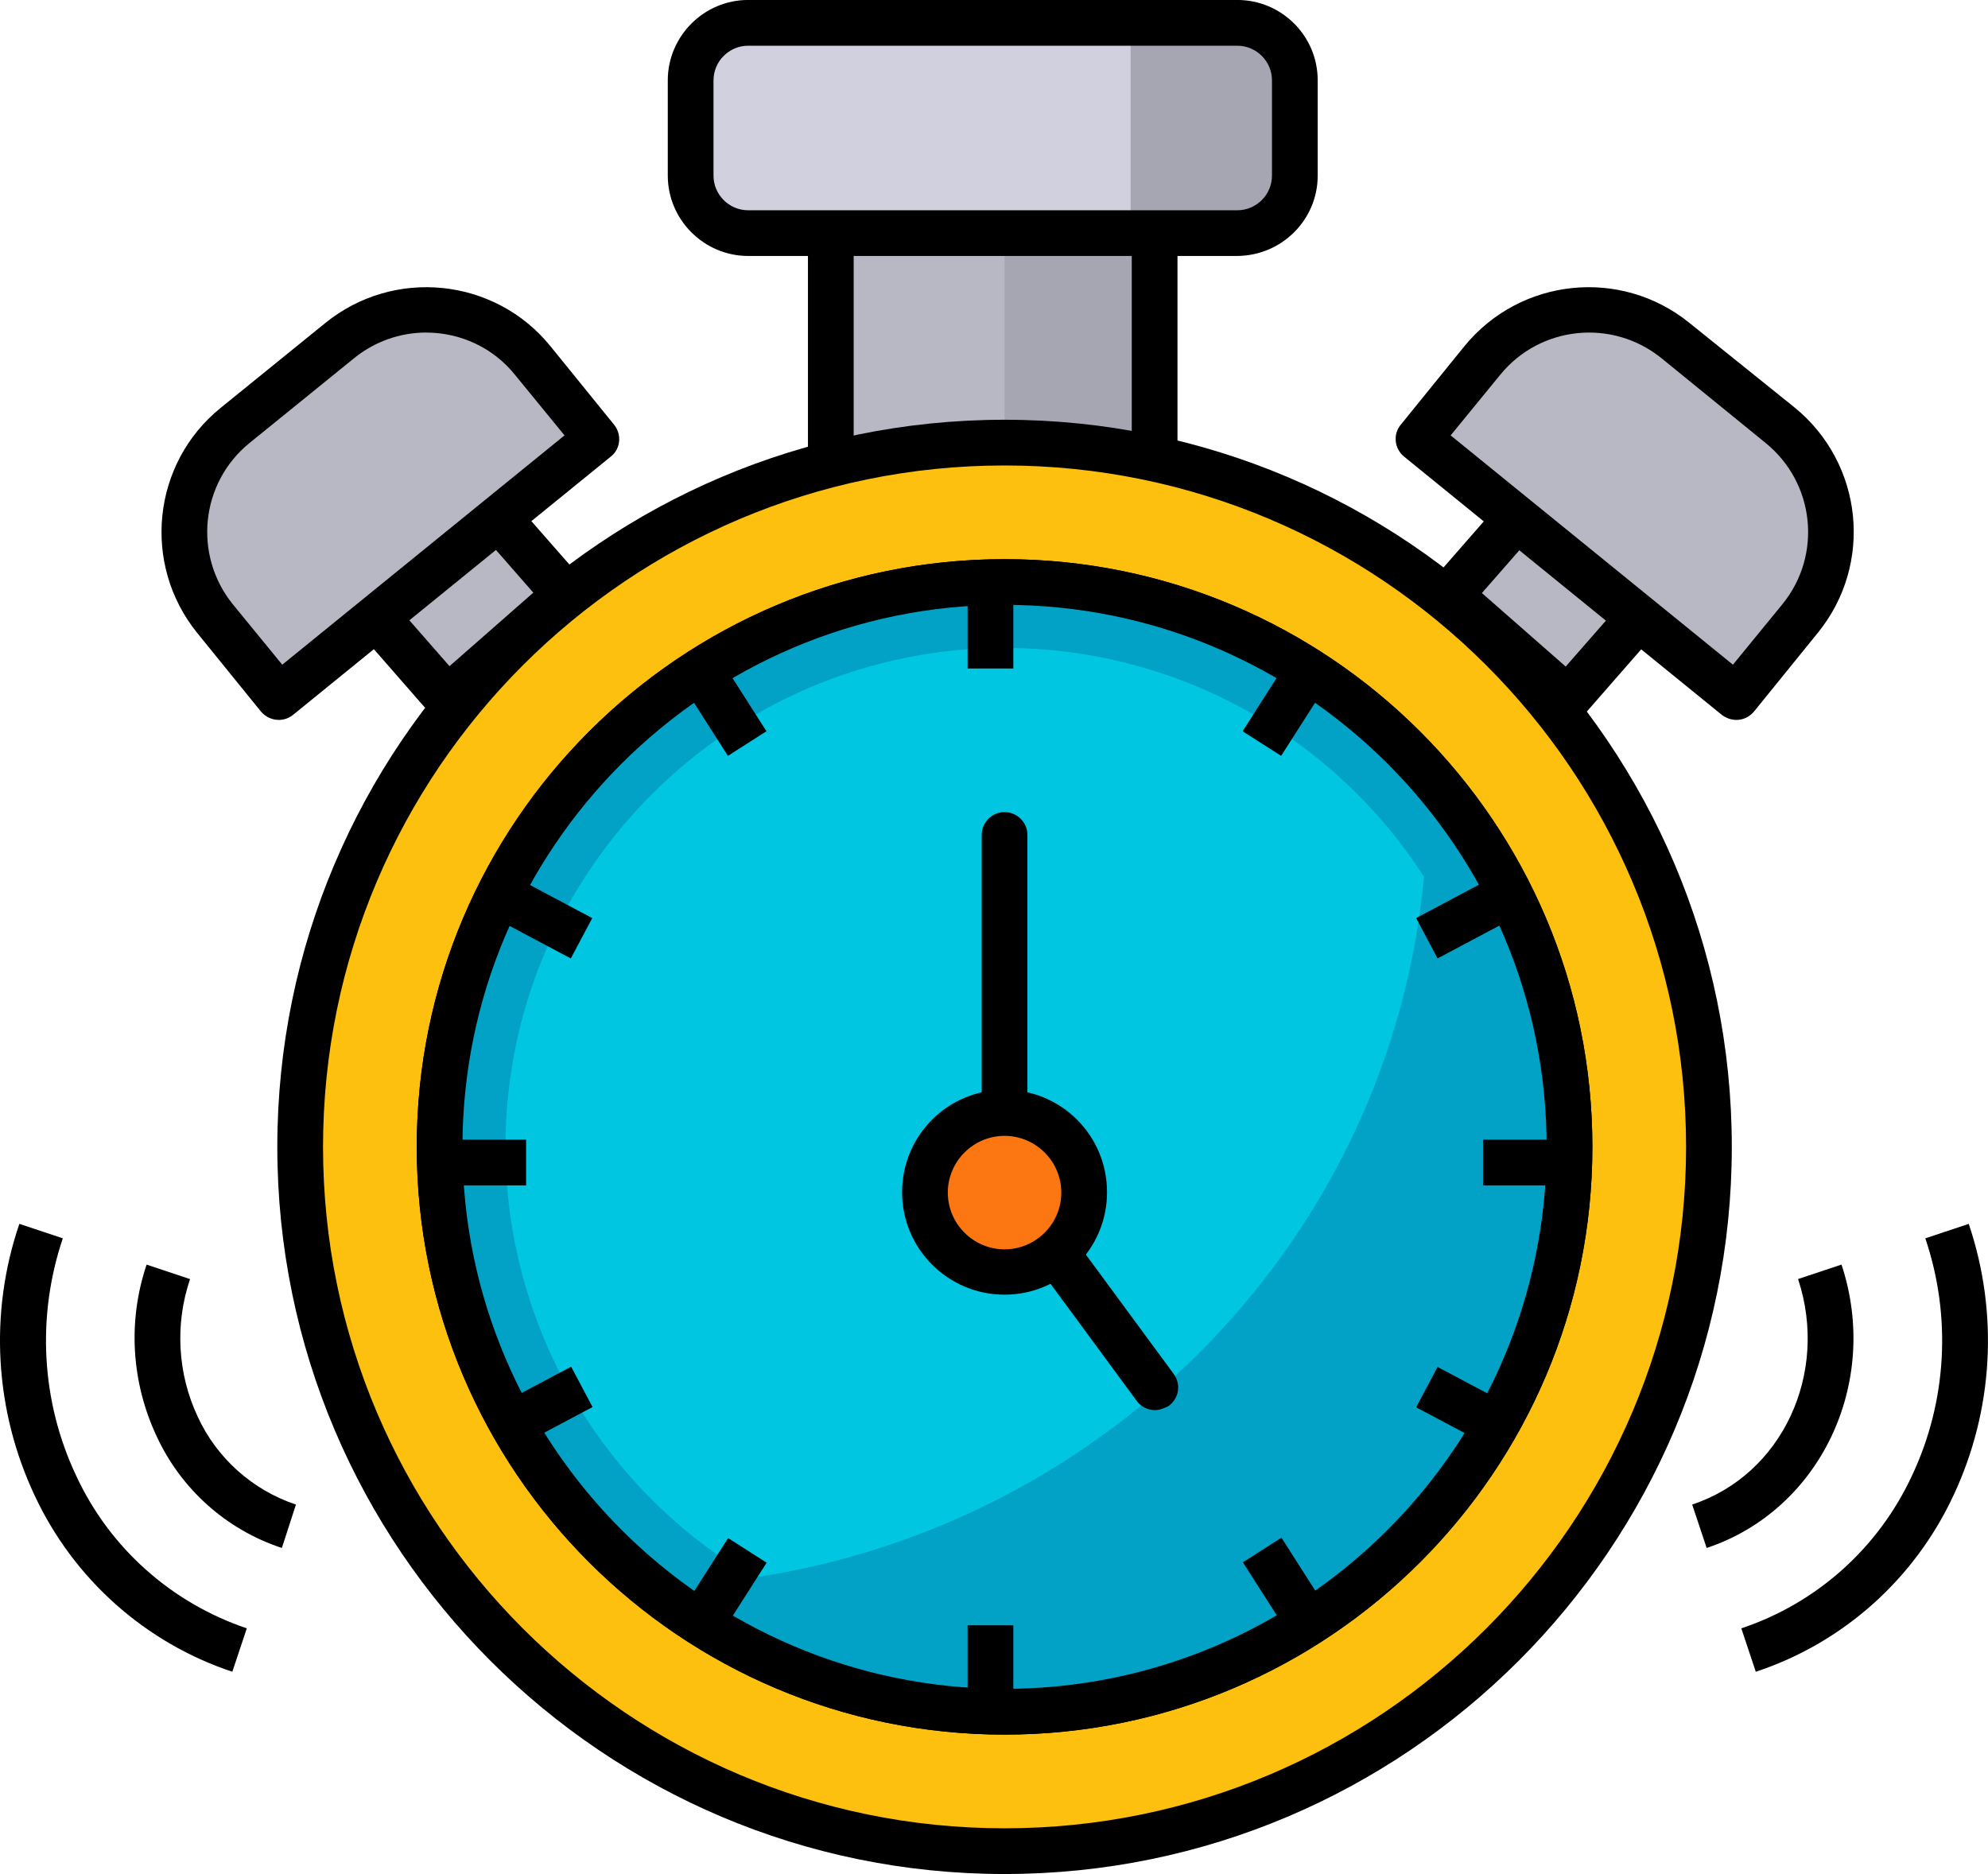 <?xml version="1.0" encoding="UTF-8"?><svg id="b" xmlns="http://www.w3.org/2000/svg" viewBox="0 0 512.14 482.85"><defs><style>.c{fill:#01c6e1;}.d{fill:#01a2c5;}.e{fill:#fc7612;}.f{fill:#fdc00f;}.g{fill:#b8b8c4;}.h{fill:#a6a6b2;}.i{fill:#d1d0df;}</style></defs><path class="g" d="m96.49,158.53l30.41-26.65,18.82,21.48-30.41,26.65-18.82-21.48Z"/><path d="m114.72,188.33l-26.5-30.33,39.26-34.45,26.6,30.33-39.35,34.45Zm-9.91-29.25l10.99,12.56,21.59-18.94-10.99-12.56-21.59,18.94Z"/><path class="g" d="m60.54,109.62l26.99-21.89c15.21-12.37,37.49-10.01,49.76,5.1l16.39,20.22-81.85,66.54-16.39-20.22c-12.37-15.21-10.01-37.49,5.1-49.76Z"/><path d="m71.83,185.49c-1.77,0-3.43-.79-4.61-2.16l-16.39-20.22c-14.33-17.67-11.68-43.67,5.99-58l26.99-21.89c17.67-14.33,43.67-11.68,58,5.99l16.39,20.22c2.06,2.55,1.67,6.28-.88,8.24l-81.85,66.54c-.98.79-2.26,1.28-3.63,1.28h0Zm37.98-99.81c-6.77,0-13.35,2.36-18.55,6.58l-26.99,21.89c-12.66,10.3-14.52,28.85-4.32,41.51l12.76,15.6,72.72-59.08-12.76-15.6c-5.59-6.97-14.03-10.89-22.87-10.89Z"/><path class="g" d="m373.46,153.45l18.82-21.48,30.41,26.65-18.82,21.48-30.41-26.65Z"/><path d="m404.43,188.33l-39.26-34.45,26.5-30.33,39.26,34.45-26.5,30.33Zm-22.67-35.53l21.59,18.94,10.99-12.56-21.59-18.94-10.99,12.56Z"/><path class="g" d="m447.32,179.6l-81.85-66.54,16.39-20.22c12.37-15.21,34.64-17.47,49.76-5.1l26.99,21.89c15.11,12.37,17.47,34.64,5.1,49.76l-16.39,20.22Z"/><path d="m447.32,185.49c-1.37,0-2.65-.49-3.73-1.28l-81.85-66.54c-2.55-2.06-2.94-5.79-.88-8.24l16.39-20.22c14.43-17.67,40.34-20.32,58-5.99l27.09,21.79c17.67,14.43,20.32,40.34,5.99,58l-16.39,20.22c-1.18,1.47-2.85,2.26-4.61,2.26h0Zm-73.61-73.31l72.72,59.08,12.76-15.6c10.3-12.66,8.34-31.21-4.32-41.51l-26.89-21.89c-12.66-10.21-31.21-8.34-41.51,4.32l-12.76,15.6Z"/><path class="g" d="m214.04,57.71h83.42v60.85h-83.42v-60.85Z"/><path class="h" d="m258.79,57.71h38.77v60.85h-38.77v-60.85Z"/><path d="m303.34,124.54h-95.2V51.82h95.2v72.72Zm-83.42-11.78h71.64v-49.17h-71.64v49.17Z"/><path class="i" d="m333.57,20.71v24.54c0,8.15-6.67,14.82-14.82,14.82h-126.01c-8.15,0-14.82-6.67-14.82-14.82v-24.54c0-8.15,6.67-14.82,14.82-14.82h126.01c8.24,0,14.82,6.58,14.82,14.82Z"/><path class="h" d="m333.57,20.71v24.54c0,8.15-6.67,14.82-14.82,14.82h-27.48V5.89h27.48c8.24,0,14.82,6.58,14.82,14.82Z"/><path d="m318.75,65.95h-126.01c-11.38,0-20.71-9.32-20.71-20.71v-24.54c0-11.38,9.32-20.71,20.71-20.71h126.01c11.38,0,20.71,9.23,20.71,20.71v24.54c0,11.38-9.23,20.61-20.71,20.71ZM192.74,11.78c-4.91,0-8.93,4.02-8.93,8.93v24.54c0,4.91,4.02,8.93,8.93,8.93h126.01c4.91,0,8.93-4.02,8.93-8.93v-24.54c0-4.91-4.02-8.93-8.93-8.93h-126.01Z"/><path class="f" d="m258.79,476.96c-100.01,0-181.46-81.46-181.46-181.46s81.36-181.46,181.46-181.46,181.46,81.36,181.46,181.46-81.46,181.46-181.46,181.46Zm0-327c-80.28,0-145.54,65.26-145.54,145.54s65.26,145.54,145.54,145.54,145.54-65.26,145.54-145.54-65.26-145.54-145.54-145.54h0Z"/><path d="m258.79,482.85c-103.34,0-187.35-84.01-187.35-187.35s84.01-187.35,187.35-187.35,187.35,84.01,187.35,187.35-84.01,187.35-187.35,187.35Zm0-362.92c-96.77,0-175.57,78.71-175.57,175.57s78.81,175.57,175.57,175.57,175.57-78.71,175.57-175.57-78.81-175.57-175.57-175.57Zm0,327c-83.52,0-151.43-67.91-151.43-151.43s67.91-151.43,151.43-151.43,151.43,67.91,151.43,151.43-67.91,151.43-151.43,151.43h0Zm0-291.09c-77.04,0-139.65,62.71-139.65,139.65s62.71,139.65,139.65,139.65,139.65-62.71,139.65-139.65-62.61-139.65-139.65-139.65h0Z"/><path class="c" d="m258.79,149.96c-80.28,0-145.54,65.26-145.54,145.54s65.26,145.54,145.54,145.54,145.54-65.26,145.54-145.54-65.26-145.54-145.54-145.54h0Z"/><path class="d" d="m367.43,198.73c.1,2.75.2,5.59.2,8.34-26.6-32.88-66.64-51.92-108.84-51.92-77.33,0-140.34,62.91-140.34,140.34,0,44.56,21.2,86.46,57.12,112.96-2.75.2-5.4.29-8.15.39,25.81,20.9,58.1,32.39,91.37,32.29,80.28,0,145.64-65.26,145.64-145.54,0-35.82-13.15-70.27-37-96.86h0Zm-237.21,96.77c0-70.86,57.71-128.56,128.56-128.56,43.67,0,84.4,22.18,108.05,58.98-8.54,92.35-80.57,166.74-172.83,180.58-39.45-23.06-63.69-65.26-63.79-111h0Z"/><path d="m258.79,446.93c-83.52,0-151.43-67.91-151.43-151.43s67.91-151.43,151.43-151.43,151.43,67.91,151.43,151.43-67.91,151.43-151.43,151.43h0Zm0-291.09c-77.04,0-139.65,62.71-139.65,139.65s62.71,139.65,139.65,139.65,139.65-62.71,139.65-139.65-62.61-139.65-139.65-139.65h0Z"/><circle class="e" cx="258.79" cy="307.18" r="20.51"/><path d="m258.79,333.58c-14.52,0-26.4-11.78-26.4-26.4s11.78-26.4,26.4-26.4,26.4,11.78,26.4,26.4-11.88,26.4-26.4,26.4Zm0-40.92c-8.05,0-14.62,6.58-14.62,14.62s6.58,14.62,14.62,14.62,14.62-6.58,14.62-14.62-6.58-14.62-14.62-14.62Z"/><path d="m249.27,149.96h11.78v22.28h-11.78v-22.28Z"/><path d="m249.27,418.77h11.78v22.28h-11.78v-22.28Z"/><path d="m113.25,293.64h22.28v11.78h-22.28v-11.78Z"/><path d="m382.05,293.64h22.28v11.78h-22.28v-11.78Z"/><path d="m127.46,362.58l19.67-10.45,5.52,10.4-19.67,10.45-5.52-10.4Z"/><path d="m364.82,236.54l19.67-10.45,5.52,10.4-19.67,10.45-5.52-10.4Z"/><path d="m175.58,415.07l11.99-18.78,9.93,6.34-11.99,18.78-9.93-6.34Z"/><path d="m320.11,188.41l11.99-18.78,9.93,6.34-11.99,18.78-9.93-6.34Z"/><path d="m364.82,362.6l5.52-10.4,19.67,10.45-5.52,10.4-19.67-10.45Z"/><path d="m127.38,236.5l5.52-10.4,19.67,10.45-5.52,10.4-19.67-10.45Z"/><path d="m320.19,402.53l9.93-6.34,11.99,18.78-9.93,6.34-11.99-18.78Z"/><path d="m175.53,175.97l9.93-6.34,11.99,18.78-9.93,6.34-11.99-18.78Z"/><path d="m452.32,430.74l-3.73-11.19c19.43-6.48,35.33-20.71,43.97-39.35,9.03-19.14,10.21-41.12,3.43-61.14l11.19-3.73c7.75,22.96,6.38,47.99-3.93,69.97-10.01,21.49-28.36,37.98-50.94,45.44h0Z"/><path d="m439.66,398.84l-3.73-11.19c23.16-7.65,35.33-33.76,27.28-58.1l11.19-3.73c10.11,30.52-5.5,63.3-34.74,73.02Z"/><path d="m59.86,430.74c-22.47-7.46-40.92-23.95-50.94-45.44-10.3-21.89-11.78-47.01-3.93-69.97l11.19,3.73c-6.77,20.12-5.59,42,3.43,61.14,8.64,18.65,24.54,32.78,43.97,39.35l-3.73,11.19Z"/><path d="m72.61,398.84c-14.33-4.71-26.01-15.21-32.29-28.85-6.48-13.84-7.46-29.64-2.55-44.16l11.19,3.73c-3.93,11.58-3.24,24.34,1.96,35.43,4.91,10.7,14.13,18.94,25.32,22.67l-3.63,11.19Z"/><path d="m258.79,292.56c-3.24,0-5.89-2.65-5.89-5.89v-71.54c0-3.24,2.65-5.89,5.89-5.89s5.89,2.65,5.89,5.89v71.54c0,3.34-2.65,5.89-5.89,5.89Z"/><path d="m297.55,363.32c-1.86,0-3.63-.88-4.71-2.36l-25.42-34.55c-1.96-2.65-1.37-6.28,1.28-8.24s6.28-1.37,8.24,1.28l25.42,34.55c1.96,2.65,1.37,6.28-1.28,8.24-1.08.59-2.36,1.08-3.53,1.08Z"/></svg>